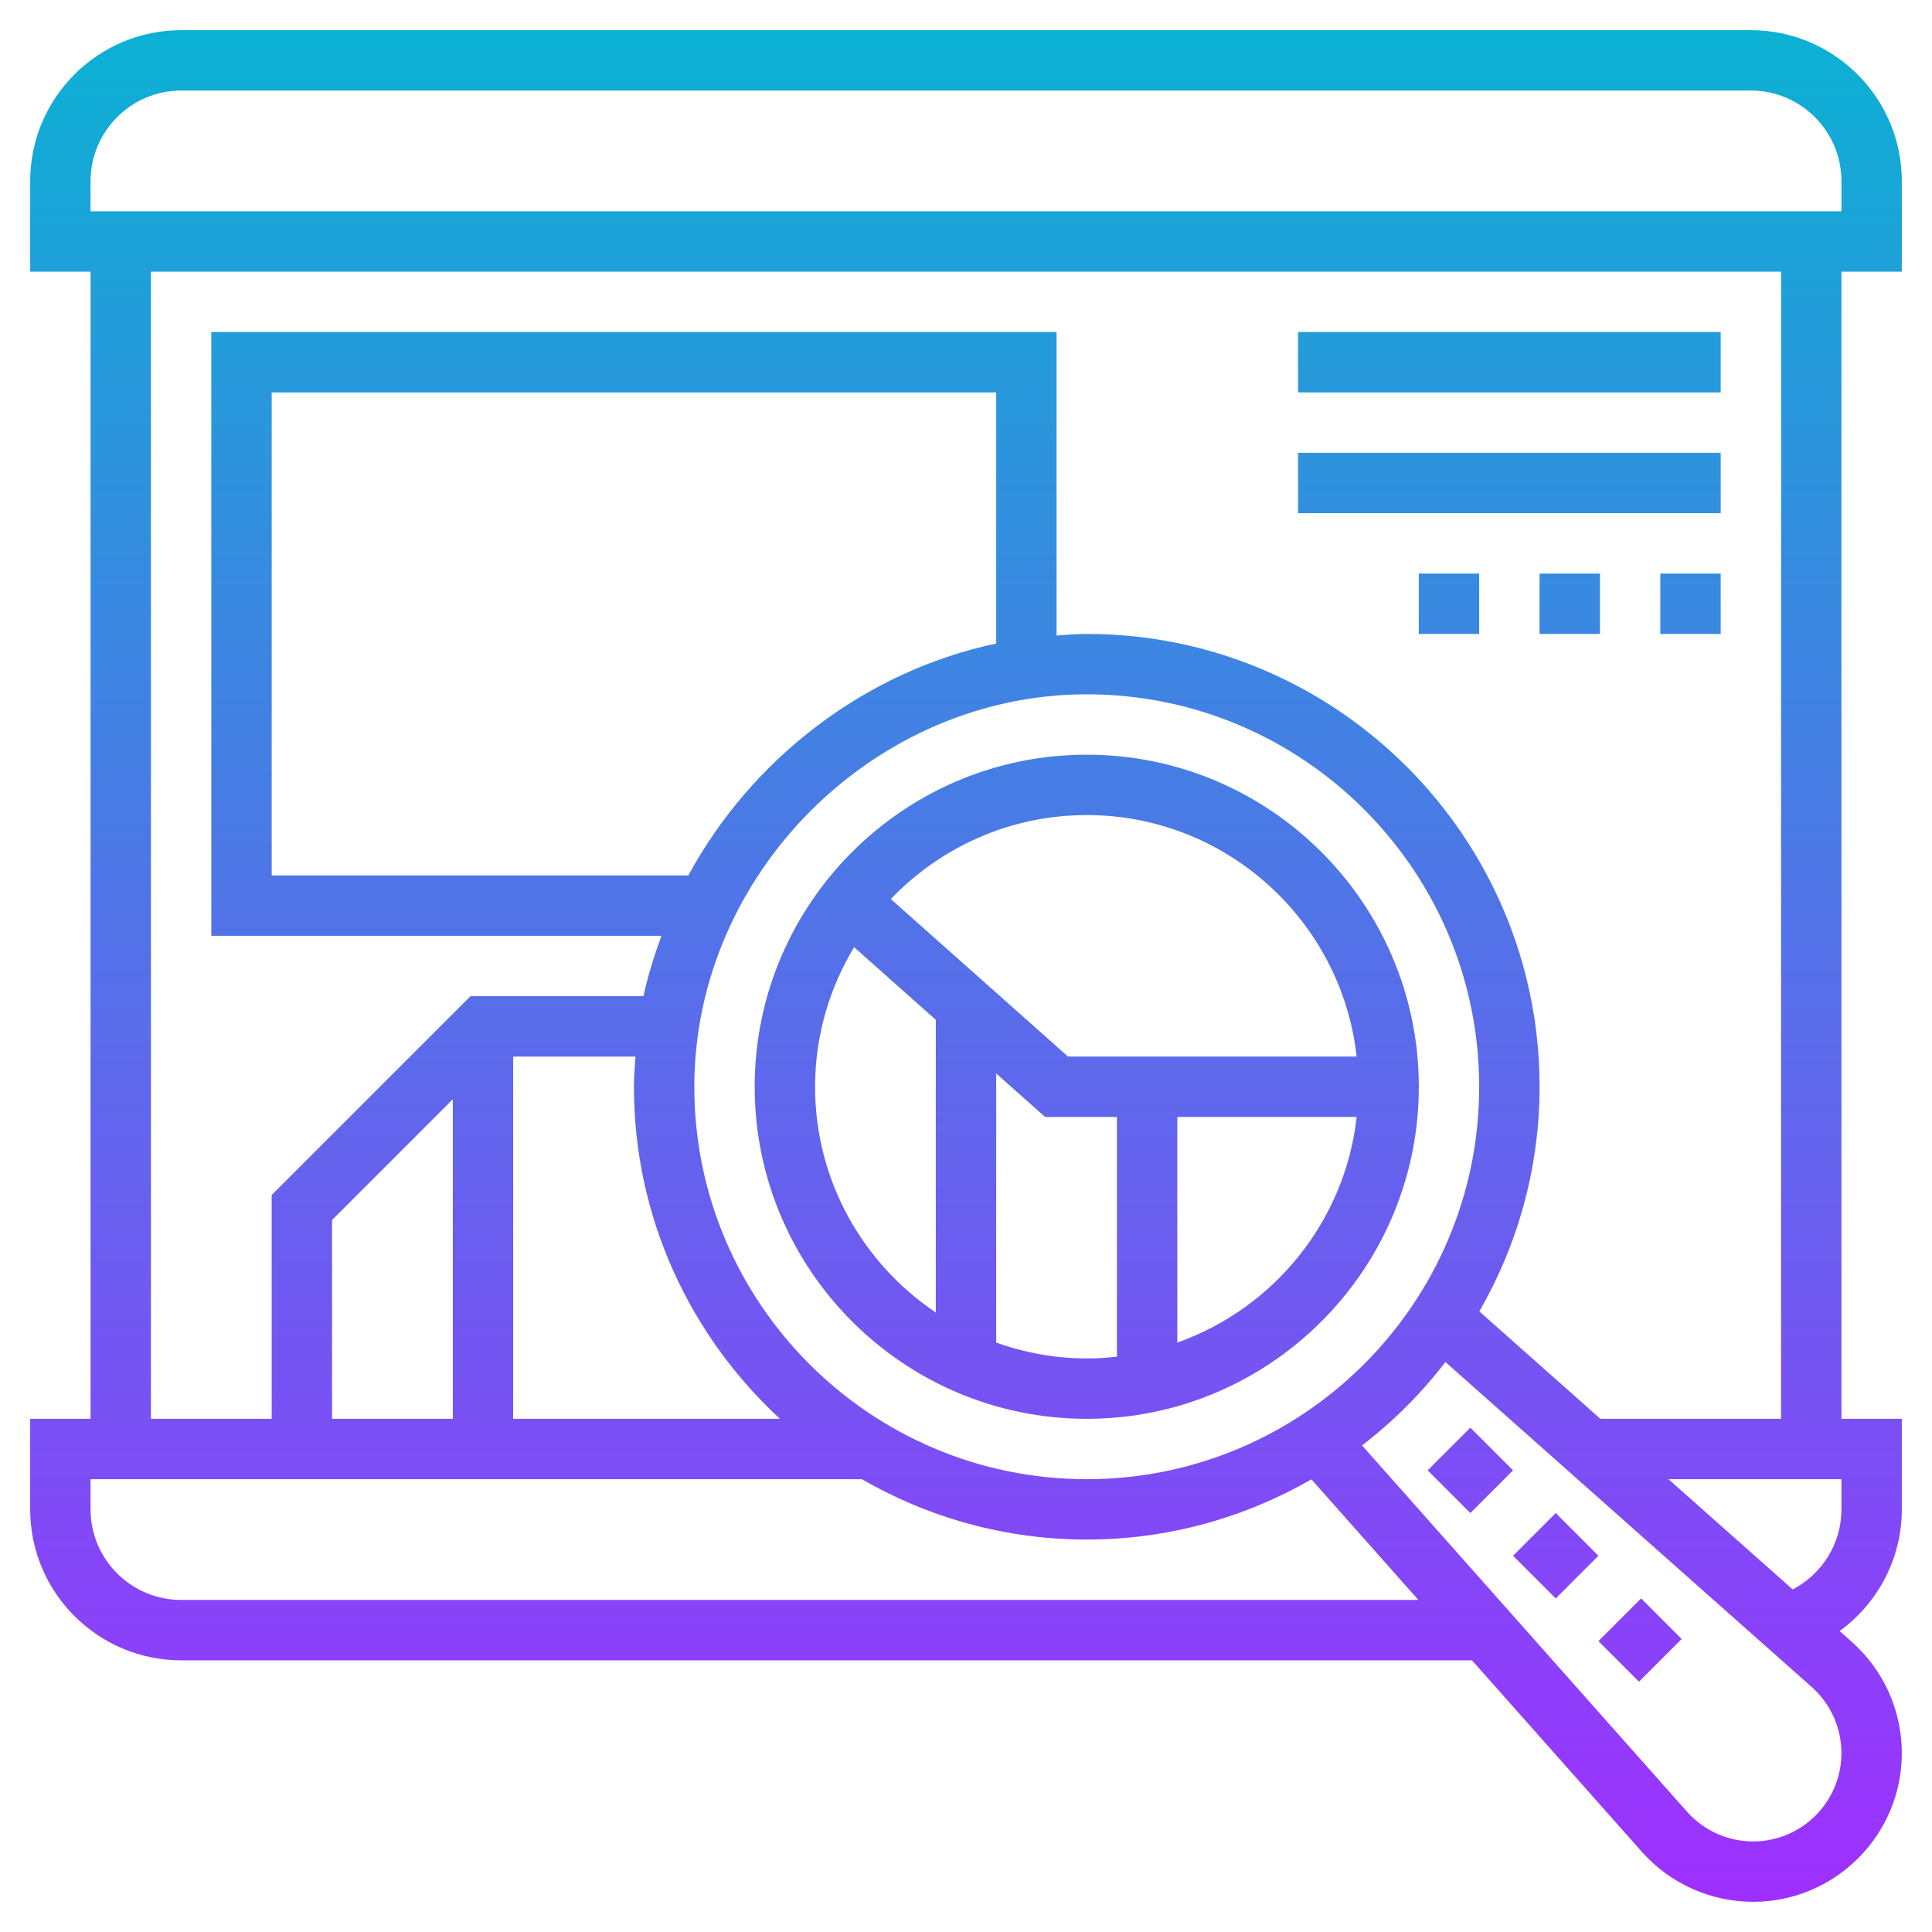 <svg id="Layer_5" enable-background="new 0 0 64 64" height="512" viewBox="0 0 64 64" width="512" xmlns="http://www.w3.org/2000/svg" xmlns:xlink="http://www.w3.org/1999/xlink"><linearGradient id="SVGID_1_" gradientUnits="userSpaceOnUse" x1="32" x2="32" y1="63" y2="1"><stop offset="0" stop-color="#9f2fff"/><stop offset="1" stop-color="#0bb1d3"/></linearGradient><path d="m36 25c-6.065 0-11 4.935-11 11s4.935 11 11 11 11-4.935 11-11-4.935-11-11-11zm0 2c4.624 0 8.441 3.507 8.941 8h-9.561l-5.871-5.218c1.64-1.711 3.941-2.782 6.491-2.782zm-9 9c0-1.692.478-3.27 1.293-4.623l2.707 2.406v9.695c-2.41-1.617-4-4.365-4-7.478zm6 8.475v-8.915l1.62 1.44h2.38v7.941c-.329.037-.662.059-1 .059-1.053 0-2.06-.191-3-.525zm6 0v-7.475h5.941c-.386 3.47-2.753 6.343-5.941 7.475zm19-43.475h-52c-2.757 0-5 2.243-5 5v3h2v38h-2v3c0 2.757 2.243 5 5 5h42.761l5.628 6.343c.934 1.053 2.277 1.657 3.685 1.657 2.716 0 4.926-2.21 4.926-4.926 0-1.408-.604-2.751-1.657-3.685l-.403-.358c1.26-.92 2.06-2.396 2.06-4.031v-3h-2v-38h2v-3c0-2.757-2.243-5-5-5zm-52 52c-1.654 0-3-1.346-3-3v-1h25.549c2.198 1.265 4.738 2 7.451 2 2.709 0 5.246-.733 7.442-1.995l3.544 3.995zm30-4c-7.168 0-13-5.832-13-13 0-7.047 5.953-13 13-13 7.168 0 13 5.832 13 13s-5.832 13-13 13zm-3-27.683c-4.368.928-8.103 3.828-10.199 7.683h-13.801v-16h24zm-7.163 25.683h-8.837v-12h4.052c-.023.332-.052.663-.052 1 0 4.348 1.871 8.258 4.837 11zm-10.837 0h-4v-6.586l4-4zm43.074 14c-.836 0-1.634-.359-2.189-.984l-10.766-12.134c1.037-.798 1.965-1.726 2.763-2.763l12.134 10.766c.625.554.984 1.352.984 2.189 0 1.614-1.313 2.926-2.926 2.926zm2.926-11c0 1.136-.641 2.144-1.614 2.652l-4.116-3.652h5.73zm-2-3h-5.985l-4.01-3.558c1.262-2.196 1.995-4.733 1.995-7.442 0-8.271-6.729-15-15-15-.337 0-.668.029-1 .052v-10.052h-28v20h14.911c-.239.651-.448 1.314-.594 2h-5.731l-6.586 6.586v7.414h-4v-38h54zm2-40h-58v-1c0-1.654 1.346-3 3-3h52c1.654 0 3 1.346 3 3zm-4 6h-14v-2h14zm0 4h-14v-2h14zm-2 2h2v2h-2zm-4 0h2v2h-2zm-4 0h2v2h-2zm1.707 28.293 1.414 1.414-1.414 1.414-1.414-1.414zm5.657 5.657 1.343 1.343-1.414 1.414-1.343-1.343zm-1.414-1.414-1.414 1.414-1.414-1.414 1.414-1.414z" fill="url(#SVGID_1_)"/></svg>